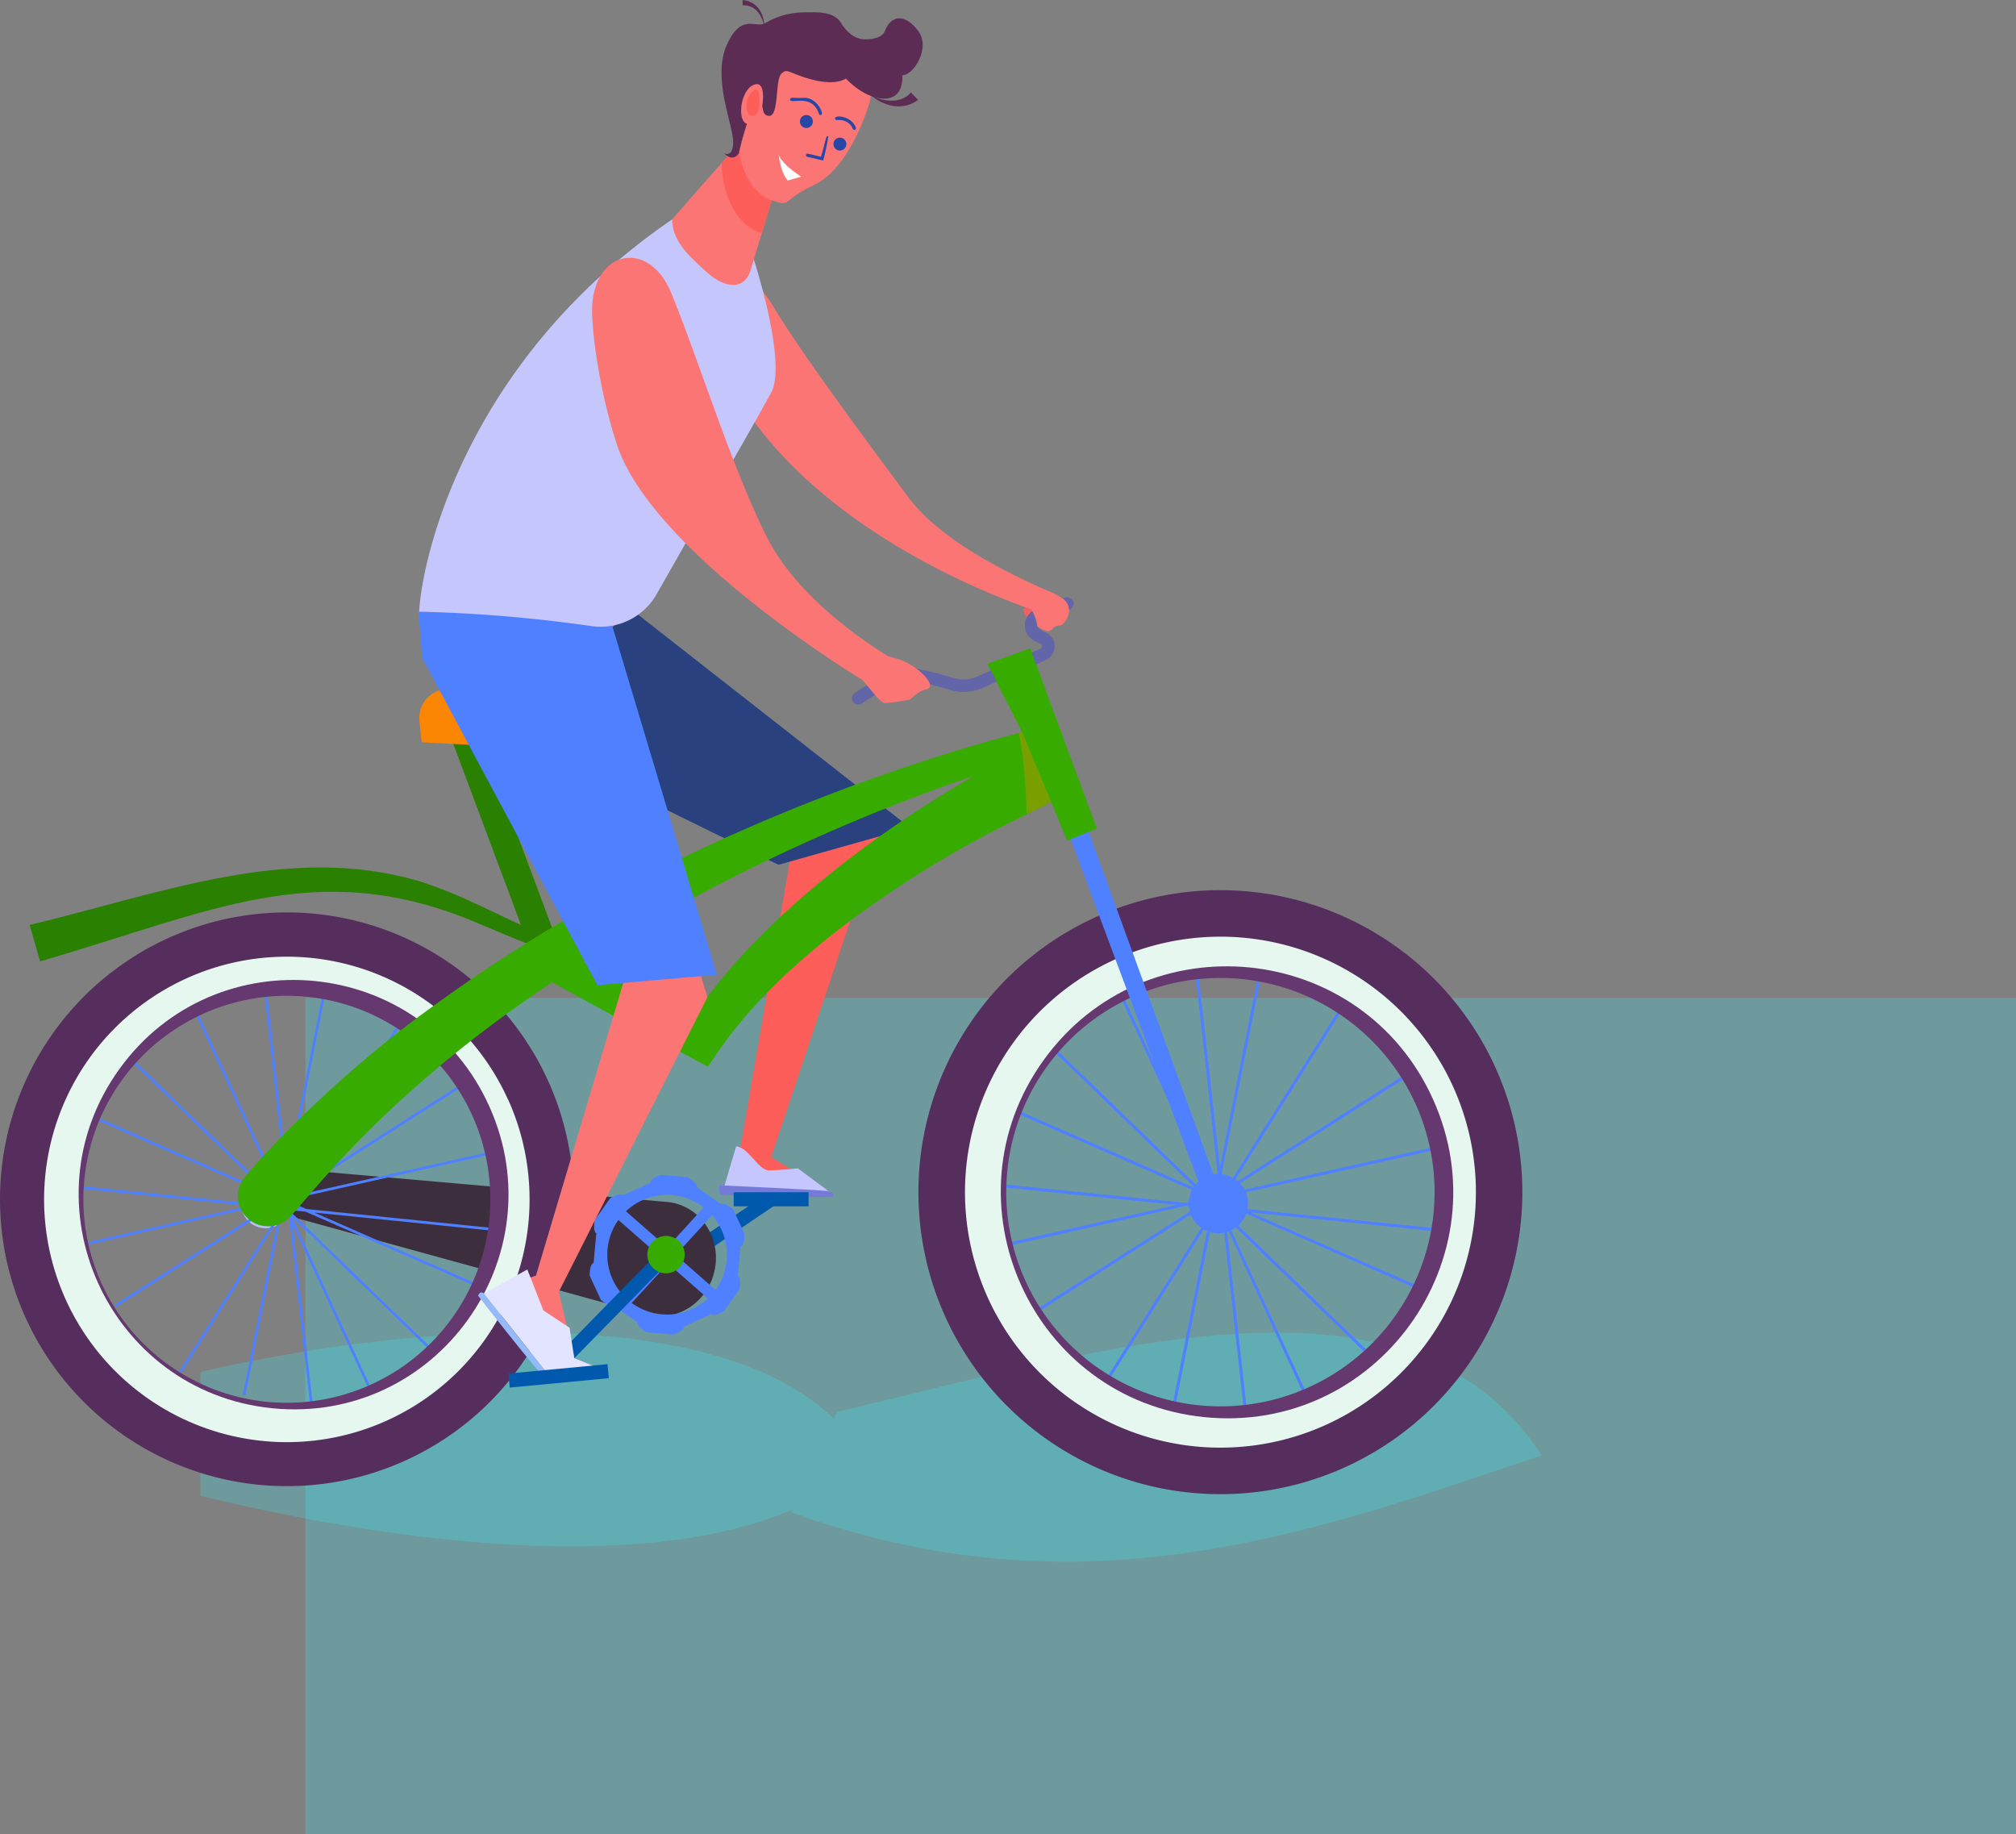 <svg xmlns="http://www.w3.org/2000/svg" viewBox="0 0 883.89 804"><rect x="0" y="0" width="883.89" height="804" fill="#808080" stroke="none"/><title>bycy-men</title><g style="isolation:isolate"><g id="Layer_2" data-name="Layer 2"><g id="Layer_14" data-name="Layer 14"><g id="bycy-men"><rect x="133.89" y="437.46" width="750" height="366.54" fill="#3bebf4" opacity="0.25"/><path d="M366.89,619l-1.33,2.93c-51.85-50.4-180.92-42.9-277.67-20.5v54.32c91.6,22.16,195.88,33.38,259.54,6l-.54,1.2c127.59,46.11,227.88,9.3,329-25C619.08,550.29,490.31,589.36,366.89,619Z" fill="#3bebf4" opacity="0.25"/><g id="bicyclet"><path d="M462.74,260.45c-23.37-10-51-24.2-64.92-43-18.65-25.28-45.9-61.59-59.46-84.18-12.33-20.55-35.11-23-35.26-.7-.06,9.93,12.13,29.19,23.25,46.09,26.36,40.1,75.79,70.52,125.77,88.52l13.61-4.88Z" fill="#fc7575"/><polygon points="262.81 258.54 387.01 361.14 338.1 507.31 365.13 523.68 316.81 522.65 324.91 501.54 347.67 369.58 235.81 320.99 262.81 258.54" fill="#fd5e5a"/><path d="M322.73,502.6l-5.92,20,48.32,1-15.3-11.42s-8.42.88-12.84.88S327.86,502.6,322.73,502.6Z" fill="#c5c6fe"/><path d="M315.49,519.61s-.74,3.43.75,4.07,48.2,1.54,48.89.85.41-1.79-2-2.34S315.49,519.61,315.49,519.61Z" fill="#757ad8"/><polygon points="399.03 362.84 278.09 268.15 240.03 294.67 261.94 340.14 341.3 379.1 399.03 362.84" fill="#2a417f"/><path d="M17.57,421.44c74.47-21.57,120.85-46,189.51-17.74,8.65,3.56,17.29,7.34,26.13,10.79l2.24-5.75c-18.85-8.4-34.21-17.1-52.45-22.68-56.8-16.41-113.62,6-170,19.4Z" fill="#2a8001"/><path d="M209.71,320.16l34.54,92.45c-3.62,1.68-7.92,2.35-11.85,3.58l-34.26-91.71Z" fill="#2a8001"/><path d="M243.52,328.49,184.9,325.4l-1-9.16a12.74,12.74,0,0,1,13-14.19c10.84.32,25.64,2.09,36.89,8.44C253.81,321.8,243.52,328.49,243.52,328.49Z" fill="#fb8603"/><rect x="321.7" y="522.65" width="32.8" height="6.17" fill="#0059ac"/><rect x="284.81" y="538.97" width="58.28" height="6.17" transform="translate(-249.7 268.76) rotate(-34.05)" fill="#0059ac"/><polygon points="118.53 527.75 215.19 429.75 241.25 425.58 239.63 419.62 211.48 425.83 113.85 523.73 118.53 527.75" fill="#fb8603"/><path d="M105.73,527.75A10.72,10.72,0,1,0,116.45,517,10.71,10.71,0,0,0,105.73,527.75Z" fill="#b9bcfc"/><path d="M313.76,554c1.36-13.81-8.21-25.94-21.38-27.1L126.09,512.3a10.06,10.06,0,0,0-3.57,19.62l160.9,44.27C298.21,580.15,312.27,569.15,313.76,554Z" fill="#3d2e3d"/><path d="M127.31,527l-.08-.73.34-.55,91.35-20.5-.26-1.15-90.2,20.25.72-1.15,76.12-48.49-.63-1-74,47.16,47-74.61-1-.63-48.37,76.71-1.44.92-.58-5.3L143,434.05l-1.15-.23-16,80.22-8.74-78.85-1.17.13,9.15,82.52-1.29,6.49L86.75,444l-1.06.49L122.85,525l-3.46-1.51L59.54,465.6l-.81.84,57.57,55.69L44,490.39l-.47,1.07,75.24,33,1.68,1.62-7.75,1.74L36,520l-.12,1.17L109,528.64,38.93,544.38l.26,1.15L112.72,529l4.34.44L50.17,572.07l.63,1L119,529.65l3.74.38-.35,1.75L78.55,601.22l1,.62L121.7,535l-15.26,76.49,1.15.23,15.86-79.5,1.24-2,1,1,1.15,2.5,9.05,81.6,1.17-.13-8.66-78.1L161.62,609l1.07-.49-34.62-75,61.8,59.79.82-.85-62.86-60.8-.12-1.11,6.3.64,76.84,33.71.47-1.07-73.51-32.25,82.7,8.4.11-1.17L134.31,530Z" fill="#4f80ff"/><path d="M211.28,587.4a105.43,105.43,0,1,1,10.65-104.89A105.42,105.42,0,0,1,211.28,587.4Zm-4.15-98.24a89.21,89.21,0,1,0-9,88.76A89.2,89.2,0,0,0,207.13,489.16Z" fill="#653870"/><path d="M218.94,588.75c-50.17,69.57-156.72,58.35-191.7-19.46C-7.93,491.05,55.07,404.39,139.94,413,225.29,421.66,268.84,519.55,218.94,588.75Zm-4.38-103.67c-29.75-66.2-120-75-162.2-16.46C9.9,527.5,47.39,610,119.2,617.33,191.42,624.66,244.16,550.92,214.56,485.08Z" fill="#e6f7f0"/><path d="M227.77,599.3a125.76,125.76,0,1,1,12.7-125.12A125.78,125.78,0,0,1,227.77,599.3Zm-5-117.19A106.41,106.41,0,1,0,212.08,588,106.4,106.4,0,0,0,222.82,482.11Z" fill="#552e5d"/><path d="M536.43,526.28l-.09-.83.38-.61,102.8-23.08-.29-1.29-101.51,22.8.82-1.3L624.2,467.4l-.71-1.12-83.3,53.07,52.94-84-1.12-.7L537.58,521,536,522l-.66-6,18.82-94.36-1.29-.26-18,90.28L525,423l-1.31.14L534,516l-1.46,7.3L490.79,432.9l-1.2.55,41.82,90.63-3.89-1.71-67.35-65.15-.92.95L524,520.84l-81.42-35.72-.53,1.21,84.67,37.15,1.89,1.82-8.72,2-86.24-8.76-.13,1.31,82.3,8.36L437,545.89l.29,1.28L520,528.59l4.89.5-75.28,48,.71,1.11L527,529.31l4.21.42-.39,2-49.28,78.15,1.12.7,47.44-75.23L513,621.4l1.29.26,17.84-89.46,1.4-2.22,1.17,1.13,1.3,2.81,10.18,91.83,1.32-.14-9.75-87.9L575,618.64l1.2-.56-39-84.43,69.56,67.28.91-.95L537,531.56l-.14-1.25L544,531,630.44,569l.53-1.21-82.73-36.3,93.07,9.46.13-1.31-97.13-9.87Z" fill="#4f80ff"/><path d="M625.09,587.53a111,111,0,1,1,11.2-110.41A111,111,0,0,1,625.09,587.53Zm-4.37-103.41a93.9,93.9,0,1,0-9.48,93.42A93.92,93.92,0,0,0,620.72,484.12Z" fill="#653870"/><path d="M633,591.14c-52.82,73.24-165,61.42-201.79-20.48-37-82.36,29.3-173.58,118.63-164.51C639.63,415.27,685.47,518.31,633,591.14ZM628.34,482C597,412.34,502,403.07,457.6,464.7c-44.69,62-5.23,148.86,70.36,156.53C604,628.94,659.49,551.33,628.34,482Z" fill="#e6f7f0"/><path d="M642.45,600.05a132.39,132.39,0,1,1,13.36-131.71A132.38,132.38,0,0,1,642.45,600.05Zm-5.21-123.36a112,112,0,1,0-11.31,111.44A112,112,0,0,0,637.24,476.69Z" fill="#552e5d"/><path d="M547.15,526.92a13,13,0,1,1-13.61-12.28A13,13,0,0,1,547.15,526.92Z" fill="#4f80ff"/><path d="M321.51,530.26c-1.11-1-4.26-3.31-5.34-2.33l-10.76-7.6c.55-1.35-2.63-3.56-4-4.26L289.87,515c-1.47.44-5,2-4.69,3.47l-12,5.52c-.89-1.16-4.39.49-5.68,1.32l-6.69,9.48c-.35,1.48-.73,5.34.65,5.79l-1.2,13.12c-1.44.19-1.77,4-1.69,5.58l4.86,10.54c1.11,1,4.26,3.3,5.34,2.33l10.77,7.6c-.56,1.34,2.62,3.56,4,4.26l11.56,1.06c1.46-.44,5-2,4.69-3.47l12-5.52c.89,1.16,4.4-.49,5.68-1.32l6.7-9.48c.35-1.49.73-5.34-.66-5.79l1.2-13.12c1.45-.2,1.77-4.06,1.7-5.59Zm-13.89-1.65c.32.23.61.48.91.72l-16,17.52L274.43,531A26.24,26.24,0,0,1,307.62,528.61Zm-36.56,6.3a.39.39,0,0,1,.08-.1l17.95,15.74-15.86,17.3A26.22,26.22,0,0,1,271.06,534.91Zm6.29,36.56c-.13-.09-.24-.19-.37-.29l15.88-17.32,17.52,15.37A26.25,26.25,0,0,1,277.35,571.47Zm36.57-6.29c-.07.09-.15.18-.22.28l-17.45-15.3,15.95-17.4A26.24,26.24,0,0,1,313.92,565.18Z" fill="#4f80ff"/><polygon points="535.07 523.18 527.46 523.49 447.66 309.54 455.88 305.86 535.07 523.18" fill="#4f80ff"/><path d="M451.67,284.3,433,291l15.14,30c-.28.08-88.55,21.07-182.5,72.26-29.34,15.62-57.53,34.18-84.17,54-28.18,21.1-57.72,49.19-74.31,68.9a13.23,13.23,0,0,0,20.26,17c9.61-9.95,41.41-53.74,114.72-102.59,1.06,1,68,36.92,68.16,37,5.12-6.65,19.13-32.95,69.15-68.79,45-32.19,77.6-44,81.33-47.36l.56,1.35,6.54,15.78,13-5.4ZM304.45,445l-48.69-23.33a821.19,821.19,0,0,1,171.09-81.52C383,365.71,333.12,402.78,304.45,445Z" fill="#38ab01"/><path d="M460.8,351.4a2.31,2.31,0,0,1-.19.14c-1.48,1.08-5.09,2.81-10.49,5.45h0c-.2-8.29-.9-23.63-3.44-35.66.1,0,.42-.12.75-.19.15,0,.31-.09.47-.12l.28-.07Z" fill="#fb8603" opacity="0.33" style="mix-blend-mode:multiply"/><rect x="229.85" y="574.32" width="70.55" height="6.17" transform="translate(-332.87 362.73) rotate(-45.59)" fill="#0059ac"/><path d="M261.94,274.86c-.55,1,48.21,162.31,48.21,162.31L245,566.35l6.84,29.07,11,4.46H240.44L215,566.35,235,559.16l39.34-131.89L183.79,271.51s0-1.21,0-3.36C215,269,229.41,269,261.94,274.86Z" fill="#fc7575"/><polygon points="231.2 556.51 238.23 574.48 249.72 582.05 251.79 595.42 262.81 599.88 240.03 602.2 212.21 567.05 231.2 556.51" fill="#e3e4ff"/><path d="M209.64,568.06s27.38,35.08,28.59,35.08a2.19,2.19,0,0,0,1.8-.94L212.2,567.05S210.5,565.49,209.64,568.06Z" fill="#95baf9"/><polygon points="201.08 248.18 183.83 268.15 183.79 271.51 185.11 288.4 261.94 431.87 314.32 427.3 268.11 273.28 201.08 248.18" fill="#4f80ff"/><path d="M294.68,96.2c12,.1,34.13,8.56,35.82,17.56,0,0,14.74,45.14,7.6,58.38-6.58,12.2-34.72,61-50.22,88.37A28.26,28.26,0,0,1,259,274.42a634.9,634.9,0,0,0-75.2-6.27C184.41,249.86,201.22,160.11,294.68,96.2Z" fill="#c5c6fc"/><path d="M294.68,96.2s26.78-31,37.07-41.31l11.08,18-13.7,45.42c-2.83,9.4-11.66,7.77-19,1.24C302.54,112.76,294.68,105.8,294.68,96.2Z" fill="#fc7575"/><path d="M316.34,71.56c6.06-6.78,11.86-13.12,15.41-16.67l11.08,18L334,102.27l-1.77-.65C323.06,98.19,316.6,85.5,316.34,71.56Z" fill="#fd5e5a"/><path d="M381.16,45.22s-8,28.12-23.93,35.68S347.65,91,338,87.62,322,70,324.49,56.13c0,0,.57-28.81,18.68-30.69S386.09,28.79,381.16,45.22Z" fill="#fc7575"/><path d="M368.77,10.09c2.43,4.05,6.16,7.27,10.89,7.16,3.8-.09,7.26-1,8.37-3.78,2.83-7.08,8.82-7.4,14.48,0S400.62,33,395.59,33c0,0,1.1,10.23-7.88,10.23s-16.84-8.81-16.84-8.81-4.09,3.3-14.79.47-10.79-5.27-13.54-2.52-.93,18.42-5.27,18.42S335.77,44,332,45.9s-8.06,21.25-8.06,21.25-2.3,4.26-6.56,0c0,0,4.07,2.36,4.07-5s-9.28-27.86-2.83-42.34,12.59-7.08,17-9.76a33.71,33.71,0,0,1,17.14-4.63C358,5.34,365.65,4.88,368.77,10.09Z" fill="#5c2c55"/><path d="M399.35,40.54c-2.62,3.28-8.83,5.51-17.56,1.26,8.07,6.42,15.72,5.77,20.74,2Z" fill="#5c2c55"/><path d="M335.25,12.77c-.14-6.6-2.81-12-9.65-12.77V2.27C331.55,2.22,334.34,6.9,335.25,12.77Z" fill="#5c2c55"/><path d="M334.18,46.64s2.12-11.83-3.75-9.44-7.37,15.72-2.94,17.08S334.18,46.64,334.18,46.64Z" fill="#fc7575"/><path d="M332.73,40.54s1.28,8.26-1.74,10-4.52-3.35-3.24-6.95S331.69,37.85,332.73,40.54Z" fill="#fd5e5a"/><path d="M351.28,77.44s-7.77-4.76-9.85-9.39c0,0,.88,8,4,11.08Z" fill="#fff"/><path d="M375.25,56c-1.79-5.1-9.3-5.88-9.13-4a.74.74,0,0,0,.76.63c5.56-.48,7,3.76,7,3.8A.7.7,0,0,0,375.25,56Z" fill="#2846a6"/><path d="M359.94,50.4c1.62-.48-1.86-7.51-7.08-7.51-4.72.23-6.45-.53-6.45.7,0,2.46,9.54-3,12.67,6.34A.69.69,0,0,0,359.94,50.4Z" fill="#2846a6"/><path d="M354.22,67.37l5.72,1.35c2.28-7.25,1.95-9.31,3.24-9a108,108,0,0,1-2.26,10.66l-7-1.66A.69.69,0,0,1,354.22,67.37Z" fill="#2846a6"/><path d="M350.71,53.26a2.84,2.84,0,1,0,2.84-2.83A2.84,2.84,0,0,0,350.71,53.26Z" fill="#2846a6"/><path d="M365.41,63.17a2.83,2.83,0,1,0,2.83-2.83A2.83,2.83,0,0,0,365.41,63.17Z" fill="#2846a6"/><rect x="223.14" y="600.06" width="43.62" height="6.17" transform="translate(-55.8 25.79) rotate(-5.41)" fill="#0059ac"/><path d="M300.19,550a8.18,8.18,0,1,1-8.18-8.18A8.18,8.18,0,0,1,300.19,550Z" fill="#38ab01"/><path d="M454,267.79s-5.37-2.19-5.25-.68a8.34,8.34,0,0,0,.51,2.22c.88,1.85,4.37,5.49,6.35,4.88C458.13,273.43,454,267.79,454,267.79Z" fill="#f46060"/><path d="M374,307.68a2.74,2.74,0,0,1,.7-3.82c1.81-1.25,18-12.2,27.64-10.6a138.47,138.47,0,0,1,15.76,3.94,15.06,15.06,0,0,0,10.47-.64l27.62-12.22a1.14,1.14,0,0,0,0-2.1c-5.74-2.24-6.91-5.62-6.88-8.06.12-8.94,15.19-11.81,18.21-12.29a2.74,2.74,0,1,1,.86,5.42c-8,1.3-19.17,6.3-10.19,9.81a6.64,6.64,0,0,1,.23,12.25l-27.62,12.21a20.53,20.53,0,0,1-14.29.88,131.48,131.48,0,0,0-15.06-3.78c-6.31-1.06-19.19,6.65-23.63,9.7A2.74,2.74,0,0,1,374,307.68Z" fill="#6265a8"/><path d="M393.62,288.87l-4.25-1.18c-18.92-11.8-41.82-30-53.08-52.12-15.1-29.68-31-80.63-42-107.15-10-24.12-34.57-18.62-34.68,7.49-.05,11.66,3.8,37.67,10.9,59.07C286.35,242.73,378,298,378,298c2.4,2.4,7.87,10.26,10.17,10.26a97.79,97.79,0,0,0,10-1.47,2.15,2.15,0,0,0,1.45-.66,16,16,0,0,1,4.86-3.43c.45-.21,2.1-.61,2.53-.86C410.52,299.68,401,290.92,393.62,288.87Z" fill="#fc7575"/><path d="M454.89,274.57s-.85-4.79-2.77-7.44c-3.4-4.69,13.61-4.88,13.61-4.88h0a6.45,6.45,0,0,1,2.39,8.16c-.94,2-2.19,3.8-3.64,3.8-3.29,0-3.05,3.6-6.41,2.17S454.89,274.57,454.89,274.57Z" fill="#fc7575"/><polygon points="433.01 291 441.73 308.23 458.6 303 451.67 284.3 433.01 291" fill="#38ab01"/></g></g></g></g></g></svg>